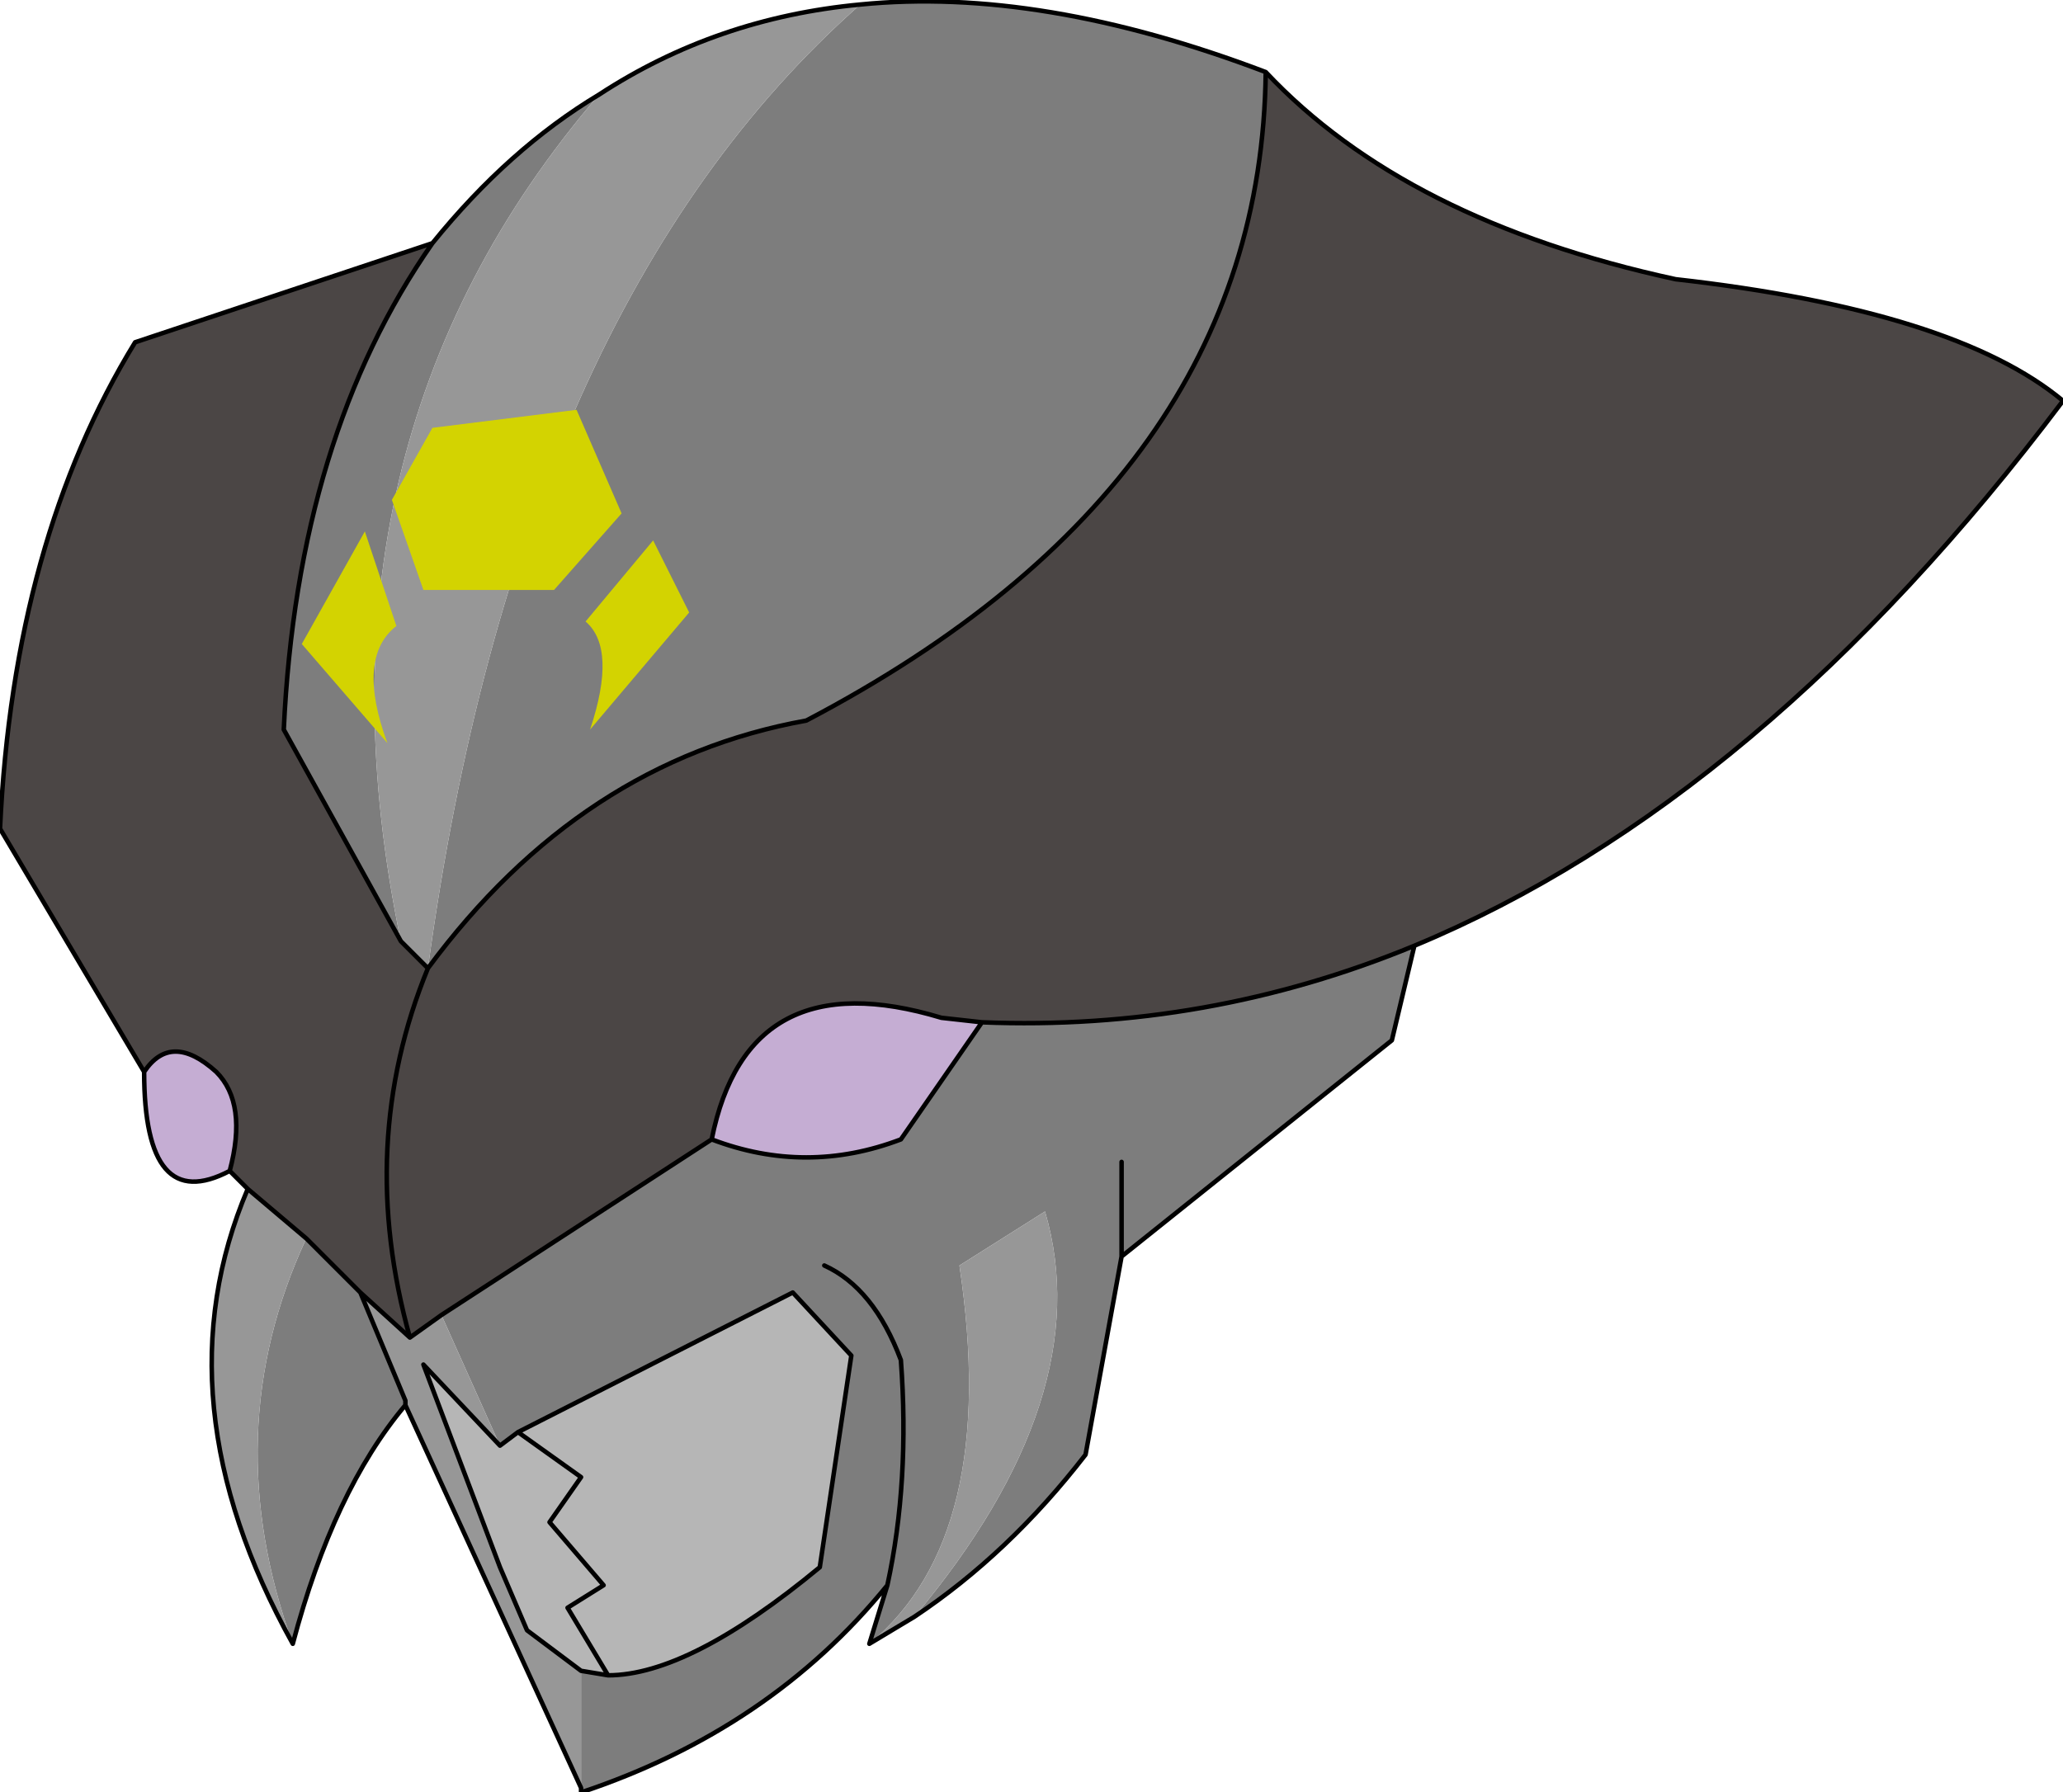 <?xml version="1.0" encoding="UTF-8" standalone="no"?>
<svg xmlns:xlink="http://www.w3.org/1999/xlink" height="19.9px" width="22.9px" xmlns="http://www.w3.org/2000/svg">
  <g transform="matrix(1.0, 0.0, 0.0, 1.0, 9.25, 8.6)">
    <path d="M4.8 -7.8 Q6.35 -6.15 9.35 -5.5 12.45 -5.15 13.65 -4.15 10.3 0.3 6.45 1.9 4.15 2.85 1.65 2.75 L1.2 2.7 Q-0.95 2.05 -1.35 4.05 L-4.35 6.0 -4.7 6.25 Q-5.3 4.1 -4.5 2.15 -5.3 4.1 -4.7 6.25 L-5.25 5.75 -5.85 5.15 -6.5 4.6 -6.7 4.4 Q-6.5 3.65 -6.85 3.3 -7.35 2.85 -7.65 3.3 L-9.25 0.6 Q-9.1 -2.6 -7.75 -4.8 L-4.45 -5.9 Q-5.95 -3.75 -6.1 -0.5 L-4.8 1.85 -4.5 2.15 Q-2.8 -0.15 -0.3 -0.6 4.75 -3.25 4.8 -7.8" fill="#4b4645" fill-rule="evenodd" stroke="none"/>
    <path d="M6.45 1.9 L6.2 2.95 3.2 5.35 2.8 7.55 Q1.95 8.65 0.9 9.35 2.95 6.9 2.35 4.85 L1.4 5.45 Q1.85 8.45 0.4 9.65 L0.6 9.0 Q-0.7 10.6 -2.8 11.3 L-2.8 11.25 -2.8 9.95 -2.5 10.0 Q-1.6 10.0 -0.15 8.8 L0.2 6.45 -0.45 5.75 -3.5 7.3 -3.7 7.45 -4.35 6.0 -1.35 4.05 Q-0.3 4.45 0.75 4.05 L1.65 2.75 Q4.15 2.85 6.45 1.9 M-4.75 7.0 Q-5.55 7.95 -6.0 9.65 -6.85 7.3 -5.85 5.15 L-5.25 5.75 -4.75 6.95 -4.75 7.0 M-4.45 -5.9 Q-3.6 -6.95 -2.6 -7.55 -5.95 -3.65 -4.8 1.85 L-6.1 -0.5 Q-5.95 -3.75 -4.45 -5.9 M0.3 -8.55 Q2.3 -8.75 4.8 -7.8 4.75 -3.25 -0.3 -0.6 -2.8 -0.15 -4.5 2.15 -3.5 -5.2 0.3 -8.55 M0.6 9.0 Q0.85 7.85 0.75 6.5 0.45 5.7 -0.1 5.45 0.45 5.7 0.75 6.5 0.85 7.85 0.6 9.0 M3.2 4.3 L3.2 5.35 3.2 4.3" fill="#7d7d7d" fill-rule="evenodd" stroke="none"/>
    <path d="M0.9 9.35 L0.4 9.65 Q1.85 8.45 1.4 5.45 L2.35 4.85 Q2.95 6.9 0.9 9.35 M-2.8 11.25 L-4.75 7.0 -4.75 6.95 -5.25 5.75 -4.7 6.25 -4.35 6.0 -3.7 7.45 -4.55 6.55 -3.7 8.8 -3.4 9.5 -2.8 9.95 -2.8 11.25 M-6.0 9.65 Q-7.5 6.95 -6.5 4.6 L-5.85 5.15 Q-6.85 7.3 -6.0 9.65 M-2.6 -7.55 Q-1.3 -8.4 0.3 -8.55 -3.5 -5.2 -4.5 2.15 L-4.8 1.85 Q-5.95 -3.65 -2.6 -7.55" fill="#979797" fill-rule="evenodd" stroke="none"/>
    <path d="M-6.7 4.4 Q-7.65 4.9 -7.65 3.3 -7.35 2.85 -6.85 3.3 -6.5 3.65 -6.7 4.4 M-1.35 4.05 Q-0.95 2.05 1.2 2.7 L1.65 2.75 0.75 4.05 Q-0.3 4.45 -1.35 4.05" fill="#c5add3" fill-rule="evenodd" stroke="none"/>
    <path d="M-2.8 9.95 L-3.4 9.5 -3.7 8.8 -4.55 6.55 -3.7 7.45 -3.5 7.3 -0.45 5.75 0.2 6.45 -0.15 8.8 Q-1.6 10.0 -2.5 10.0 L-2.8 9.95 M-2.5 10.0 L-2.95 9.25 -2.55 9.0 -3.15 8.3 -2.8 7.8 -3.5 7.3 -2.8 7.8 -3.15 8.3 -2.55 9.0 -2.95 9.25 -2.5 10.0" fill="#b6b6b6" fill-rule="evenodd" stroke="none"/>
    <path d="M4.8 -7.8 Q6.35 -6.15 9.35 -5.5 12.45 -5.15 13.65 -4.15 10.3 0.3 6.45 1.9 L6.2 2.95 3.2 5.35 2.8 7.55 Q1.95 8.65 0.9 9.35 L0.4 9.65 0.6 9.0 Q-0.7 10.6 -2.8 11.3 L-2.8 11.25 -4.75 7.0 Q-5.55 7.95 -6.0 9.65 -7.5 6.95 -6.5 4.6 L-6.7 4.4 Q-7.65 4.9 -7.65 3.3 L-9.25 0.6 Q-9.1 -2.6 -7.75 -4.8 L-4.45 -5.9 Q-3.6 -6.95 -2.6 -7.55 -1.3 -8.4 0.3 -8.55 2.3 -8.75 4.8 -7.8 4.75 -3.25 -0.3 -0.6 -2.8 -0.15 -4.5 2.15 -5.3 4.1 -4.7 6.25 L-4.35 6.0 -1.35 4.05 Q-0.95 2.05 1.2 2.7 L1.65 2.75 Q4.15 2.85 6.45 1.9 M-1.35 4.05 Q-0.3 4.45 0.75 4.05 L1.65 2.75 M3.2 5.35 L3.2 4.3 M-0.1 5.45 Q0.45 5.7 0.75 6.5 0.85 7.85 0.6 9.0 M-4.45 -5.9 Q-5.95 -3.75 -6.1 -0.5 L-4.8 1.85 -4.5 2.15 M-5.25 5.75 L-5.85 5.15 -6.5 4.6 M-6.7 4.4 Q-6.5 3.65 -6.85 3.3 -7.35 2.85 -7.65 3.3 M-2.8 9.95 L-3.4 9.5 -3.7 8.8 -4.55 6.55 -3.7 7.45 -3.5 7.3 -2.8 7.8 -3.15 8.3 -2.55 9.0 -2.95 9.25 -2.5 10.0 Q-1.6 10.0 -0.15 8.8 L0.2 6.45 -0.45 5.75 -3.5 7.3 M-5.25 5.75 L-4.75 6.95 -4.75 7.0 M-2.5 10.0 L-2.8 9.95 M-4.7 6.25 L-5.25 5.75" fill="none" stroke="#000000" stroke-linecap="round" stroke-linejoin="round" stroke-width="0.05"/>
    <path d="M-4.45 -3.85 L-2.85 -4.05 -2.35 -2.9 -3.1 -2.05 -4.55 -2.05 -4.9 -3.05 -4.45 -3.85 M-2.75 -1.7 L-2.0 -2.6 -1.6 -1.8 -2.7 -0.5 Q-2.4 -1.4 -2.75 -1.7 M-4.95 -0.35 L-5.9 -1.45 -5.2 -2.7 -4.85 -1.65 Q-5.3 -1.3 -4.95 -0.35" fill="#d3d301" fill-rule="evenodd" stroke="none"/>
  </g>
</svg>
